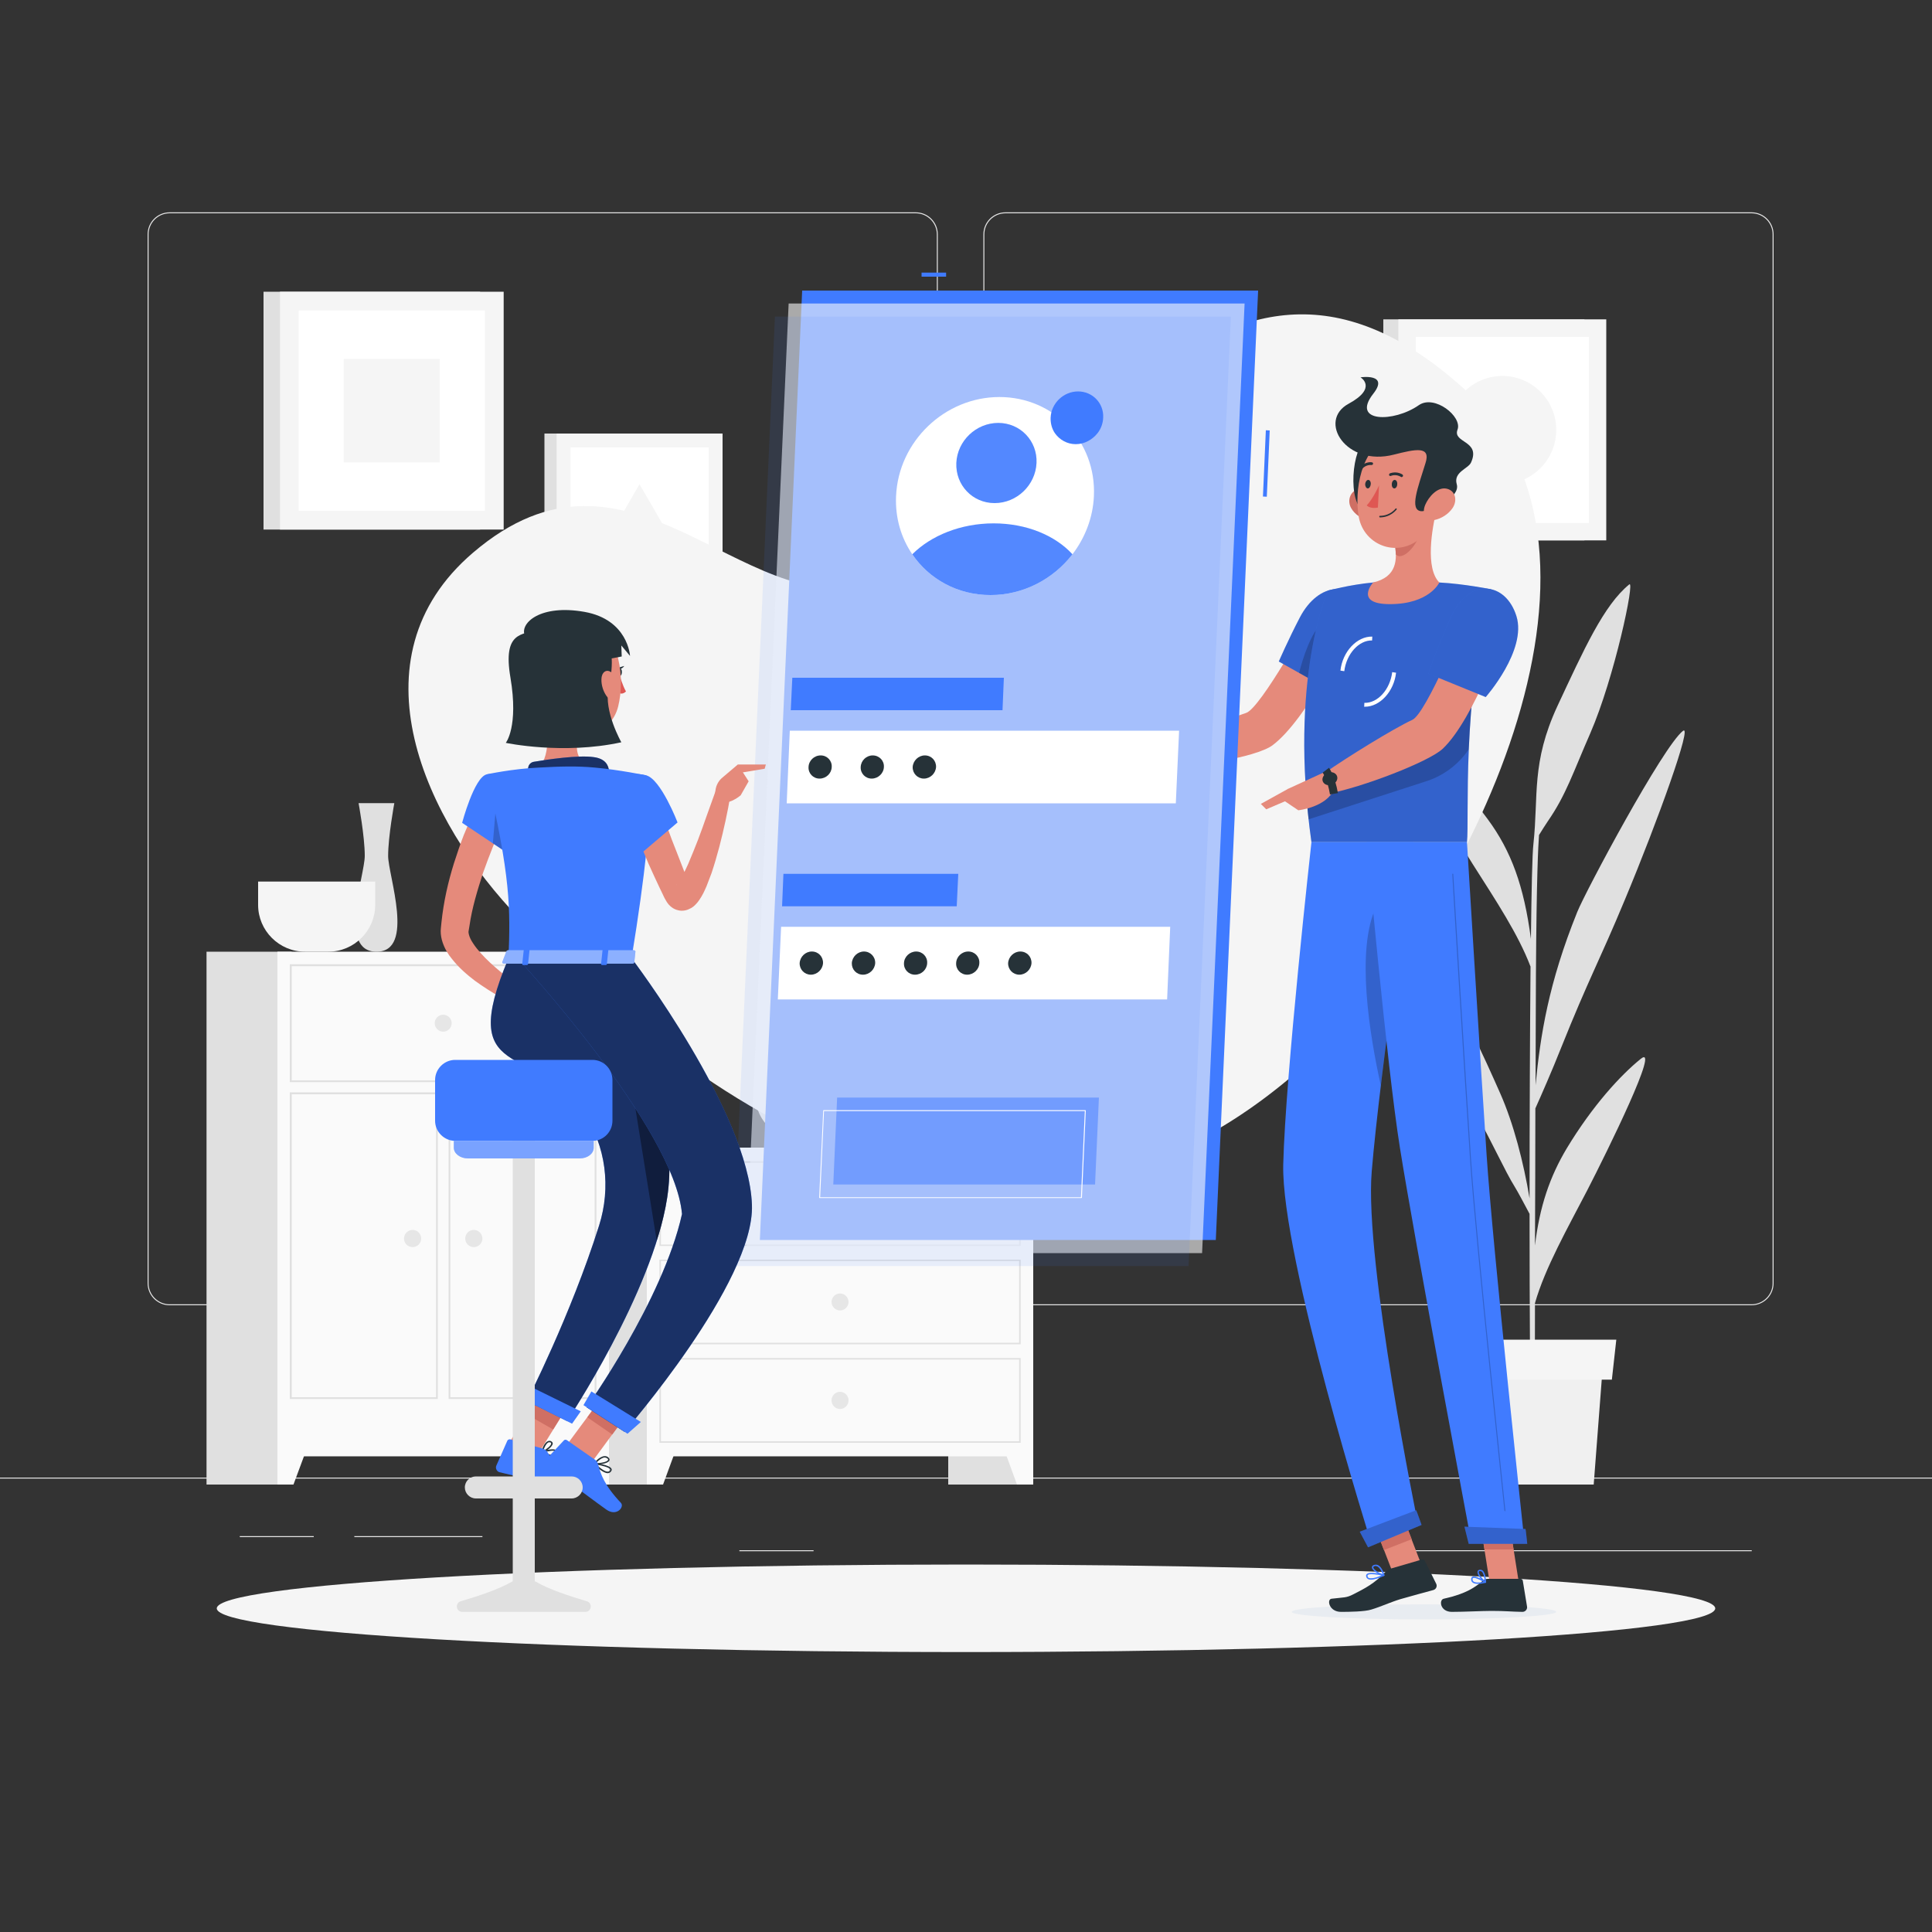 <svg version="1.2" xmlns="http://www.w3.org/2000/svg" viewBox="0 0 1000 1000" width="1000" height="1000">
	<rect x="0" y="0" width="1000" height="1000" fill="#333333" stroke="none"/>
	<title>Mobile login-ai</title>
	<style>
		.s0 { fill: #e6e6e6 } 
		.s1 { fill: #e0e0e0 } 
		.s2 { fill: #fafafa } 
		.s3 { fill: #f5f5f5 } 
		.s4 { fill: #f0f0f0 } 
		.s5 { fill: #ffffff } 
		.s6 { fill: #e58a7b } 
		.s7 { fill: #407bff } 
		.s8 { opacity: .2;fill: #000000 } 
		.s9 { mix-blend-mode: multiply;fill: #e8ecf1 } 
		.s10 { fill: #263238 } 
		.s11 { fill: #cf6f64 } 
		.s12 { fill: #df5753 } 
		.s13 { opacity: .6;fill: #fafafa } 
		.s14 { opacity: .1;fill: #407bff } 
		.s15 { opacity: .5;fill: #407bff } 
		.s16 { opacity: .1;fill: #ffffff } 
		.s17 { opacity: .6;fill: #000000 } 
		.s18 { opacity: .4;fill: #000000 } 
		.s19 { opacity: .4;fill: #ffffff } 
		.s20 { mix-blend-mode: multiply;fill: #f5f5f5 } 
		.s21 { opacity: .3;fill: #ffffff } 
	</style>
	<g id="Background complete">
		<g id="&lt;Group&gt;">
			<g id="&lt;Group&gt;">
				<path id="&lt;Path&gt;" class="s0" d="m1000 765.3h-1000v-0.5h1000z"/>
				<path id="&lt;Path&gt;" class="s0" d="m249.7 795.6h-66.3v-0.5h66.3z"/>
				<path id="&lt;Path&gt;" class="s0" d="m162.4 795.6h-38.3v-0.5h38.3z"/>
				<path id="&lt;Path&gt;" class="s0" d="m421.1 802.9h-38.4v-0.5h38.4z"/>
				<path id="&lt;Path&gt;" class="s0" d="m621.2 814.1h-86.4v-0.5h86.4z"/>
				<path id="&lt;Path&gt;" class="s0" d="m517 814.1h-12.6v-0.5h12.6z"/>
				<path id="&lt;Path&gt;" class="s0" d="m906.7 802.9h-187.4v-0.5h187.4z"/>
				<g id="&lt;Group&gt;">
					<path id="&lt;Compound Path&gt;" fill-rule="evenodd" class="s0" d="m474 675.6h-386.2c-6.3 0-11.4-5.1-11.4-11.4v-542.9c0-6.3 5.1-11.4 11.4-11.4h386.2c6.3 0 11.4 5.1 11.4 11.4v542.9c0 6.3-5.1 11.4-11.4 11.4zm-386.2-565.2c-6 0-10.9 4.9-10.9 10.9v542.9c0 6 4.9 10.9 10.9 10.9h386.2c6 0 10.9-4.9 10.9-10.9v-542.9c0-6-4.9-10.9-10.9-10.9z"/>
					<path id="&lt;Compound Path&gt;" fill-rule="evenodd" class="s0" d="m906.6 675.6h-386.2c-6.3 0-11.4-5.1-11.4-11.4v-542.9c0-6.3 5.1-11.4 11.4-11.4h386.2c6.3 0 11.4 5.1 11.4 11.4v542.9c0 6.3-5.1 11.4-11.4 11.4zm-386.2-565.2c-6 0-10.9 4.9-10.9 10.9v542.9c0 6 4.9 10.9 10.9 10.9h386.2c6 0 10.9-4.9 10.9-10.9v-542.9c0-6-4.9-10.9-10.9-10.9z"/>
				</g>
			</g>
			<g id="&lt;Group&gt;">
				<path id="&lt;Path&gt;" class="s1" d="m534.8 768.4h-44v-174.4h44z"/>
				<path id="&lt;Path&gt;" class="s2" d="m526.4 768.4h8.4v-23.7h-17.1z"/>
				<path id="&lt;Path&gt;" class="s1" d="m342.1 768.4h-44v-174.4h44z"/>
				<path id="&lt;Path&gt;" class="s2" d="m534.8 753.8h-200v-159.8h200z"/>
				<path id="&lt;Compound Path&gt;" fill-rule="evenodd" class="s1" d="m528.3 644.9h-187v-43.9h187zm-186.2-43v42.3h185.4v-42.3z"/>
				<path id="&lt;Path&gt;" class="s2" d="m343.2 768.4h-8.4v-23.7h17.1z"/>
				<path id="&lt;Path&gt;" class="s0" d="m430.4 623c0 2.4 2 4.4 4.4 4.4 2.4 0 4.4-2 4.4-4.4 0-2.5-2-4.5-4.4-4.5-2.4 0-4.4 2-4.4 4.5z"/>
				<path id="&lt;Compound Path&gt;" fill-rule="evenodd" class="s1" d="m528.3 695.8h-187v-43.8h187zm-186.2-43.1v42.3h185.4v-42.3z"/>
				<path id="&lt;Path&gt;" class="s0" d="m430.4 673.9c0 2.4 2 4.4 4.4 4.4 2.4 0 4.4-2 4.4-4.4 0-2.4-2-4.4-4.4-4.4-2.4 0-4.4 2-4.4 4.4z"/>
				<path id="&lt;Compound Path&gt;" fill-rule="evenodd" class="s1" d="m528.3 746.8h-187v-43.9h187zm-186.2-43.1v42.3h185.4v-42.3z"/>
				<path id="&lt;Path&gt;" class="s0" d="m430.4 724.8c0 2.5 2 4.5 4.4 4.5 2.4 0 4.4-2 4.4-4.5 0-2.4-2-4.4-4.4-4.4-2.4 0-4.4 2-4.4 4.4z"/>
			</g>
			<g id="&lt;Group&gt;">
				<path id="&lt;Path&gt;" class="s1" d="m315.2 768.4h-44v-275.8h44z"/>
				<path id="&lt;Path&gt;" class="s2" d="m306.9 768.4h8.3v-23.7h-17.1z"/>
				<path id="&lt;Path&gt;" class="s1" d="m150.9 768.4h-44v-275.8h44z"/>
				<path id="&lt;Path&gt;" class="s2" d="m315.2 753.8h-171.6v-261.2h171.6z"/>
				<path id="&lt;Compound Path&gt;" fill-rule="evenodd" class="s1" d="m308.7 560.1h-158.7v-61h158.7zm-157.7-60v59.1h156.8v-59.1z"/>
				<path id="&lt;Compound Path&gt;" fill-rule="evenodd" class="s1" d="m308.7 724.1h-76.5v-158.7h76.5zm-75.6-157.7v156.8h74.7v-156.8z"/>
				<path id="&lt;Compound Path&gt;" fill-rule="evenodd" class="s1" d="m226.6 724.1h-76.6v-158.7h76.6zm-75.6-157.7v156.8h74.7v-156.8z"/>
				<path id="&lt;Path&gt;" class="s2" d="m151.9 768.4h-8.3v-23.7h17.1z"/>
				<path id="&lt;Path&gt;" class="s0" d="m225 529.6c0 2.4 2 4.4 4.4 4.4 2.4 0 4.4-2 4.4-4.4 0-2.4-2-4.4-4.4-4.4-2.4 0-4.4 2-4.4 4.4z"/>
				<path id="&lt;Path&gt;" class="s0" d="m240.8 641.1c0 2.4 2 4.4 4.4 4.4 2.5 0 4.5-2 4.5-4.4 0-2.5-2-4.5-4.5-4.5-2.4 0-4.4 2-4.4 4.5z"/>
				<path id="&lt;Path&gt;" class="s0" d="m209.1 641.1c0 2.4 2 4.4 4.5 4.4 2.4 0 4.4-2 4.4-4.4 0-2.5-2-4.5-4.4-4.5-2.5 0-4.5 2-4.5 4.5z"/>
			</g>
			<path id="&lt;Path&gt;" class="s1" d="m204.1 415.7h-18.5c0 0 3.2 17.2 3.2 27.3 0 10.1-14.1 49.6 6.1 49.6 20.1 0 6-39.5 6-49.6 0-10.1 3.2-27.3 3.2-27.3z"/>
			<path id="&lt;Path&gt;" class="s3" d="m133.6 456.3v12.1c0 13.3 10.9 24.2 24.3 24.2h12c13.4 0 24.3-10.9 24.3-24.2v-12.1z"/>
			<path id="&lt;Path&gt;" class="s1" d="m391.3 568.5c0 14 15.7 25.5 34.8 25.5h17.3c19.2 0 34.8-11.5 34.8-25.5z"/>
			<g id="&lt;Group&gt;">
				<path id="&lt;Path&gt;" class="s1" d="m849.2 548.1c-10.5 8.5-24.9 24.2-38.2 46.2-8.8 14.7-14.1 30.1-16.5 50.4 0.1-23 0.2-47.7 0.2-71 2.7-6 8.8-19.9 13.1-30.8 14.6-36.5 20-45.4 33.1-76.9 17.5-41.9 35.3-91.7 30.2-87.7-10.4 8.1-50.4 83-54.7 93.7-14.9 36.9-19.1 63.8-21.6 89.7 0.1-21.9 0.1-42 0.2-57.5 0.3-50.6 1.2-67 1.6-72 1.6-2.6 3.5-5.6 4.6-7.2 9.4-13.6 13-25.1 21.9-45.4 12.5-28.7 23.3-79.7 20.2-77.1-13.2 10.7-23.5 33.7-37.2 63-13.6 29.4-9.7 46.2-12.4 71.3-0.6 4.9-1 23.4-1.3 49.2-3.6-27.4-10.2-45.5-22.3-61.9-14.9-20.2-29.3-33.8-39.8-40.9-10.6-7.1 18.2 42.4 32 64.1 12.2 19.2 23.5 36.2 29.9 53-0.3 34.8-0.5 78.9-0.5 120-3.1-18.7-8.3-38.8-15.2-54.4-8.3-18.7-21-47.4-31.1-57.2-2.4-2.3 10.6 53.5 18.9 68.4 8.4 14.8 14.5 28.8 19.8 37.3 1.2 1.9 5.3 9.5 7.6 13.9 0 50.1 0.3 94.3 0.7 109.4h2.2c-0.1-3.9-0.2-29.4-0.1-63.2 5.2-18.3 17.1-39.2 27-58.3 10.7-20.8 38.2-76.7 27.7-68.1z"/>
				<g id="&lt;Group&gt;">
					<path id="&lt;Path&gt;" class="s4" d="m824.9 768.4h-62.7l-4.7-61.4h72.1z"/>
					<path id="&lt;Path&gt;" class="s3" d="m834.3 714.1h-81.5l-2.3-20.7h86.1z"/>
				</g>
			</g>
			<g id="&lt;Group&gt;">
				<path id="&lt;Path&gt;" class="s1" d="m248.5 274.1h-112.1v-123.1h112.1z"/>
				<path id="&lt;Path&gt;" class="s3" d="m260.7 274.1h-115.8v-123.1h115.8z"/>
				<path id="&lt;Path&gt;" class="s5" d="m154.6 264.4v-103.7h96.4v103.7z"/>
				<path id="&lt;Path&gt;" class="s3" d="m177.9 239.3v-53.5h49.7v53.5z"/>
			</g>
			<g id="&lt;Group&gt;">
				<g id="&lt;Group&gt;">
					<path id="&lt;Path&gt;" class="s1" d="m820.1 279.7h-104.1v-114.4h104.1z"/>
					<path id="&lt;Path&gt;" class="s3" d="m831.4 279.7h-107.6v-114.4h107.6z"/>
					<path id="&lt;Path&gt;" class="s5" d="m732.8 270.7v-96.3h89.6v96.3z"/>
				</g>
				<path id="&lt;Path&gt;" class="s3" d="m805.5 222.5c0 15.5-12.5 28-27.9 28-15.4 0-27.9-12.5-27.9-28 0-15.4 12.5-27.9 27.9-27.9 15.4 0 27.9 12.5 27.9 27.9z"/>
			</g>
			<g id="&lt;Group&gt;">
				<g id="&lt;Group&gt;">
					<path id="&lt;Path&gt;" class="s1" d="m365 315.7h-83.2v-91.3h83.2z"/>
					<path id="&lt;Path&gt;" class="s3" d="m374 315.7h-85.9v-91.3h85.9z"/>
					<path id="&lt;Path&gt;" class="s5" d="m295.3 308.5v-76.9h71.5v76.9z"/>
					<path id="&lt;Path&gt;" class="s3" d="m331 250.6l-19.5 33.9h39.1z"/>
				</g>
			</g>
		</g>
	</g>
	<g id="Background simple">
		<g id="&lt;Group&gt;">
			<path id="&lt;Path&gt;" class="s3" d="m268.9 475.5c117.1 120.7 271 204.4 413.6 69.2 73.5-69.6 170.7-257.8 74.8-343.9-132.2-118.7-208 75.5-306.8 101.8-67.7 18-124.6-85.9-205.7-16.5-64.1 54.8-24.6 139.2 24.1 189.4z"/>
		</g>
	</g>
	<g id="Shadow">
		<path id="&lt;Path&gt;" class="s3" d="m887.8 832.5c0 12.5-173.6 22.6-387.8 22.6-214.2 0-387.8-10.1-387.8-22.6 0-12.5 173.6-22.7 387.8-22.7 214.2 0 387.8 10.2 387.8 22.7z"/>
	</g>
	<g id="Character 2">
		<g id="&lt;Group&gt;">
			<path id="&lt;Path&gt;" class="s6" d="m698.5 326.9l-19.8-8.1c0 0-26.2 47.8-33.7 50.2-10.2 3.3-31.3 12.4-43.9 14.1-1.7 2-4.4 8.2-4.2 10.5 16.8 5.6 53.8-1.9 61.7-7.8 18-13.4 39.9-58.9 39.9-58.9z"/>
			<g id="&lt;Group&gt;">
				<path id="&lt;Path&gt;" class="s7" d="m704.6 316c3.7 13.7-16.3 41.2-16.3 41.2l-26.4-14.8c0 0 4.9-11.3 10.9-22.8 9.7-18.6 27.6-19.2 31.8-3.6z"/>
				<path id="&lt;Path&gt;" class="s8" d="m704.6 316c3.7 13.7-16.3 41.2-16.3 41.2l-26.4-14.8c0 0 4.9-11.3 10.9-22.8 9.7-18.6 27.6-19.2 31.8-3.6z"/>
			</g>
			<path id="&lt;Path&gt;" class="s8" d="m672.4 348.3l10.4 5.8 1.8-31.7c-6 4.6-10.3 18.5-12.2 25.9z"/>
			<g id="&lt;Group&gt;">
				<path id="&lt;Path&gt;" class="s7" d="m687.3 305.7c0 0-20.4 45.5-8.5 130.2 24.3 0 68.7 0 80.5 0 1.3-12.4-2.9-72.7 12.4-130.9 0 0-13.6-2.8-26.7-3.5-10.3-0.5-25.2-0.8-34.3 0-12 1.1-23.4 4.2-23.4 4.2z"/>
				<path id="&lt;Path&gt;" class="s8" d="m687.3 305.7c0 0-20.4 45.5-8.5 130.2 24.3 0 68.7 0 80.5 0 1.3-12.4-2.9-72.7 12.4-130.9 0 0-13.6-2.8-26.7-3.5-10.3-0.5-25.2-0.8-34.3 0-12 1.1-23.4 4.2-23.4 4.2z"/>
			</g>
			<path id="&lt;Path&gt;" class="s9" d="m668.6 834.3c-0.1 2.1 30.5 3.9 68.2 3.9 37.8 0 68.6-1.8 68.7-3.9 0.1-2.2-30.4-3.9-68.2-3.9-37.8 0-68.5 1.7-68.7 3.9z"/>
			<path id="&lt;Path&gt;" class="s6" d="m736.6 812.2l-14.3 5.5-12.3-31.9 14.3-5.5z"/>
			<path id="&lt;Path&gt;" class="s6" d="m786.1 818.9h-15.1l-5.5-34.9h15.1z"/>
			<path id="&lt;Path&gt;" class="s10" d="m770.1 817.2h16.9c0.6 0 1.1 0.4 1.2 1l2.2 13.4c0.2 1.4-0.9 2.7-2.4 2.7-5.9-0.1-8.7-0.5-16.1-0.5-4.6 0-14.1 0.5-20.4 0.5-6.2 0-6.8-6.3-4.2-6.8 11.8-2.6 16.4-6.1 20.3-9.4 0.7-0.6 1.6-0.9 2.5-0.9z"/>
			<path id="&lt;Path&gt;" class="s10" d="m719.9 811.9l16.1-4.7c0.6-0.1 1.2 0.1 1.5 0.7l5.9 11.9c0.6 1.3-0.1 2.8-1.5 3.2-5.8 1.6-9.7 2.6-17 4.7-5 1.5-10.1 3.9-15.1 5.4-3.4 1.1-11.5 1.2-15.7 1.2-6.2 0-7.5-6.5-4.9-6.8 6.7-0.8 7.6-0.4 11.3-2.3 6.1-3.1 10.9-5.6 16.2-11.2 0.9-0.9 2-1.7 3.2-2.1z"/>
			<path id="&lt;Path&gt;" class="s6" d="m603.7 382.9l-16.6-6.9-6.8 18.3c0 0 9.5 1.8 20.5 0z"/>
			<path id="&lt;Path&gt;" class="s6" d="m574.8 375.5l-0.5 12.2 6 6.6 6.8-18.3z"/>
			<g id="&lt;Group&gt;">
				<path id="&lt;Path&gt;" class="s11" d="m710 785.8l6.3 16.5 14.4-5.6-6.4-16.4z"/>
				<path id="&lt;Path&gt;" class="s11" d="m780.6 784h-15.1l2.9 18h15z"/>
			</g>
			<path id="&lt;Path&gt;" class="s8" d="m676.2 413q0.5 5.4 1.1 11.1l59.9-19.4c9.4-2.8 17.5-8.7 23-16.8 0.3-5.3 0.6-10.9 1-16.8q0.3-4.3 0.7-8.7 0.5-4.6 1-9.4z"/>
			<path id="&lt;Path&gt;" class="s5" d="m695.8 347.4l-2-0.3c1.1-9.9 8.6-17.8 16.5-17.6l-0.1 2c-6.8-0.2-13.3 6.9-14.4 15.9z"/>
			<path id="&lt;Path&gt;" class="s5" d="m706.5 365.8q-0.2 0-0.4 0l0.1-2c6.9 0.2 13.3-6.9 14.4-15.9l2 0.3c-1.1 9.8-8.4 17.6-16.1 17.6z"/>
			<path id="&lt;Path&gt;" class="s6" d="m743.8 263c-2.8 11-6.1 31.2 1.2 38.5 0 0-5.1 11.2-25.6 11.2-18.7 0-8.7-11.2-8.7-11.2 12.5-2.9 12.7-12 11.1-20.6z"/>
			<path id="&lt;Path&gt;" class="s11" d="m734.8 270.3l-13 10.6c0.4 2.1 0.6 4.1 0.7 6.1 3.8 3.8 11.5-5.8 12.2-10.7 0.4-2.5 0.5-4.8 0.1-6z"/>
			<path id="&lt;Path&gt;" class="s11" d="m699.3 262.9c1.9 3.4 5.3 5.5 8.5 6.2 4.8 1.1 7.2-3.3 5.9-7.8-1.2-4-5.1-9.3-9.9-8.4-4.8 0.9-6.7 6-4.5 10z"/>
			<path id="&lt;Path&gt;" class="s10" d="m707.3 227.6c-7.5 3.4-10.2 33.1-0.8 37.5 9.4 4.4 14.9-44 0.8-37.5z"/>
			<path id="&lt;Path&gt;" class="s6" d="m746.1 246.4c-1.8 14.9-2.1 23.7-10 31.4-12.1 11.5-30.1 4.7-32.8-10.2-2.4-13.4 1-35.6 15.9-41.5 14.7-5.9 28.7 5.4 26.9 20.3z"/>
			<path id="&lt;Path&gt;" class="s10" d="m721.5 235.3c11.1-2.8 19.3-4.7 16.3 4.5-3.8 12.3-8.5 24.2-2.2 24.8 3.8 0.3 20.6-6.8 18.4-14-1.8-6.3 6-8 7.4-11.2 5.2-11.5-9.6-10-7-17 2.6-6.8-11.9-18.3-20-12.7-13 9.1-35.3 9-23.6-5.9 8.4-10.7-6.6-8.5-6.6-8.5 0 0 9.1 5.4-6.2 13.7-16.2 8.8-1.3 32.7 23.5 26.3z"/>
			<path id="&lt;Path&gt;" class="s6" d="m751.9 262.9c-2.3 3.4-6 5.5-9.2 6.2-5 1.1-6.9-3.3-5-7.8 1.7-4 6.2-9.3 10.9-8.4 4.7 0.9 5.9 6 3.3 10z"/>
			<path id="&lt;Path&gt;" class="s7" d="m678.8 435.9c0 0-13.5 121-14.6 166.9-1.1 47.8 45.8 196.8 45.8 196.8l24.1-10.1c0 0-28-136.2-24.1-183.1 4.2-51.1 21.7-170.5 21.7-170.5z"/>
			<path id="&lt;Path&gt;" class="s8" d="m712.4 469.1c-10.8 22.4-3.5 66.6 2.3 92.8 2.2-18.5 4.9-38.6 7.4-57.2-0.3-28.5-2.5-50.6-9.7-35.6z"/>
			<path id="&lt;Path&gt;" class="s7" d="m733 781.7c0.1-0.1 2.8 7.6 2.8 7.6l-27.7 11.6-4.3-8.1z"/>
			<path id="&lt;Path&gt;" class="s7" d="m707.4 435.9c0 0 10.3 115.1 17.2 158.2 7.5 47.2 37 204.4 37 204.4h27.5c0 0-16.5-153.4-19.6-200.2-3.4-50.7-10.2-162.4-10.2-162.4z"/>
			<path id="&lt;Path&gt;" class="s7" d="m789.6 791.4c0.1 0 0.9 7.7 0.9 7.7h-30.3l-2.2-8.9z"/>
			<path id="&lt;Path&gt;" class="s8" d="m779 782.2c-0.1 0-0.2-0.1-0.3-0.2-0.1-1.4-15-139.9-17.8-181.9-3.1-45.6-9.2-146.6-9.2-147.7 0-0.1 0.1-0.2 0.2-0.2q0 0 0 0c0.2 0 0.3 0.1 0.3 0.2 0 1 6.2 102.1 9.2 147.7 2.8 41.9 17.7 180.5 17.8 181.9 0.1 0.1 0 0.2-0.2 0.2q0 0 0 0z"/>
			<path id="&lt;Path&gt;" class="s10" d="m723.2 250.6c0 1.2-0.7 2.2-1.5 2.2-0.8 0-1.4-1-1.3-2.2 0-1.2 0.7-2.2 1.5-2.2 0.8 0 1.4 1 1.3 2.2z"/>
			<path id="&lt;Path&gt;" class="s10" d="m709.5 250.6c-0.1 1.2-0.8 2.2-1.5 2.2-0.8 0-1.4-1-1.4-2.2 0.1-1.2 0.8-2.2 1.6-2.2 0.8 0 1.4 1 1.3 2.2z"/>
			<path id="&lt;Path&gt;" class="s12" d="m713.8 251.2c0 0-3.1 7-6.4 10.4 2.1 2 5.8 1.1 5.8 1.1z"/>
			<path id="&lt;Path&gt;" class="s10" d="m714.2 267.8c-0.2 0-0.3-0.2-0.3-0.4 0-0.2 0.1-0.4 0.3-0.4 5.4 0 8.1-3.7 8.1-3.7 0.1-0.2 0.3-0.2 0.5-0.1 0.2 0.1 0.2 0.3 0.1 0.5-0.1 0.1-3 4.1-8.7 4.1z"/>
			<path id="&lt;Path&gt;" class="s10" d="m725.7 246.9c-0.2 0.1-0.4 0.1-0.6-0.1-2.7-1.6-5.1-0.5-5.1-0.5-0.4 0.2-0.8 0-1-0.3-0.1-0.4 0.1-0.8 0.4-1 0.2 0 3.2-1.4 6.5 0.6 0.3 0.2 0.4 0.7 0.2 1q-0.2 0.2-0.4 0.3z"/>
			<path id="&lt;Path&gt;" class="s10" d="m704.2 242.9q-0.1 0-0.3-0.2c-0.2-0.2-0.2-0.7 0-1 2.8-2.9 6.1-2.5 6.2-2.4 0.4 0 0.6 0.4 0.6 0.8-0.1 0.4-0.5 0.6-0.9 0.6-0.1 0-2.6-0.4-4.8 2-0.2 0.2-0.5 0.3-0.8 0.2z"/>
			<path id="&lt;Path&gt;" class="s6" d="m779.5 324.6l-20.8-5.5c0 0-20.4 50.2-27.7 53.5-9.8 4.5-34.6 19.9-45.1 27.3-0.6 2.5-0.2 9.1 1.2 11 17.9-3.3 52.4-16.6 59.6-23.3 16.4-15.4 32.8-63 32.8-63z"/>
			<path id="&lt;Compound Path&gt;" fill-rule="evenodd" class="s7" d="m764.9 819.8c-1.1 0-2.2-0.2-2.8-0.8q-0.8-0.7-0.6-1.9c0-0.6 0.4-0.8 0.6-1 1.7-0.8 6.4 2.2 7 2.5 0.1 0.1 0.1 0.2 0.1 0.4 0 0.1-0.1 0.2-0.3 0.3-1 0.2-2.6 0.5-4 0.5zm-2-3.1q-0.3 0-0.5 0.1c-0.1 0-0.2 0.1-0.2 0.4q-0.1 0.8 0.4 1.3c0.8 0.7 2.7 0.8 5.3 0.3-1.6-1-3.9-2.1-5-2.1z"/>
			<path id="&lt;Compound Path&gt;" fill-rule="evenodd" class="s7" d="m768.8 819.3q-0.1 0-0.1-0.1c-1.5-0.8-4.4-4.1-3.9-5.8 0-0.3 0.3-0.8 1.1-0.9q0.9-0.1 1.5 0.4c1.7 1.4 1.8 5.8 1.8 6q0 0.2-0.2 0.3-0.1 0.1-0.2 0.1zm-2.7-6.1q0 0-0.1 0c-0.5 0-0.5 0.2-0.6 0.3-0.2 1 1.6 3.5 3.1 4.7-0.2-1.3-0.5-3.8-1.5-4.7q-0.4-0.3-0.9-0.3z"/>
			<path id="&lt;Compound Path&gt;" fill-rule="evenodd" class="s7" d="m711.8 817.3c-1.4 0.4-2.8 0.5-3.7 0q-0.9-0.5-1-1.5-0.1-0.7 0.4-1.1c1.6-1.4 8.1 0.1 8.9 0.3 0.1 0 0.2 0.1 0.2 0.3 0 0.1-0.1 0.3-0.2 0.4-1.2 0.5-2.9 1.2-4.6 1.6zm-3.2-2.4q-0.4 0.1-0.6 0.3-0.2 0.2-0.2 0.4 0.1 0.8 0.6 1.1c1.1 0.5 3.6 0.1 6.7-1.3-2.2-0.4-5.1-0.8-6.5-0.5z"/>
			<path id="&lt;Compound Path&gt;" fill-rule="evenodd" class="s7" d="m716.3 815.7q0 0-0.1 0c-2-0.4-6.1-2.7-6.1-4.4 0-0.4 0.1-1 1.1-1.3 0.7-0.2 1.4-0.2 2.1 0.1 2.1 1.1 3.3 4.9 3.3 5.1q0.1 0.2-0.1 0.4-0.1 0-0.2 0.1zm-4.7-5.1q-0.1 0.1-0.2 0.1c-0.6 0.2-0.6 0.5-0.6 0.5 0 1.1 2.9 3 4.9 3.6-0.4-1.1-1.4-3.3-2.8-4q-0.6-0.3-1.3-0.2z"/>
			<path id="&lt;Path&gt;" class="s6" d="m687.6 398.7l-20.9 9.6-2.4 5.9 7.7 5.2c0 0 14.4-1.5 18.5-10.8z"/>
			<path id="&lt;Path&gt;" class="s10" d="m688.4 411.2c-1.3-7.8-3.8-11.3-3.8-11.3l3.3-2.5c0.1 0.2 3.1 4.3 4.6 13.1z"/>
			<path id="&lt;Path&gt;" class="s10" d="m692 401.6c0.7 1.7-0.4 3.7-2.4 4.5-2 0.8-4.2 0.1-4.9-1.6-0.7-1.6 0.4-3.7 2.4-4.5 2-0.8 4.2-0.1 4.9 1.6z"/>
			<path id="&lt;Path&gt;" class="s6" d="m652.6 416.1l2.8 2.8 18.7-8-7.4-2.6z"/>
			<path id="&lt;Path&gt;" class="s8" d="m733 781.7c0.1-0.1 2.8 7.6 2.8 7.6l-27.7 11.6-4.3-8.1z"/>
			<path id="&lt;Path&gt;" class="s8" d="m789.6 791.4c0.1 0 0.9 7.7 0.9 7.7h-30.3l-2.2-8.9z"/>
			<g id="&lt;Group&gt;">
				<path id="&lt;Path&gt;" class="s7" d="m784.9 318.9c5.5 17.7-15.9 41.9-15.9 41.9l-29.7-12.1c0 0 4.2-12.9 12.1-30.1 9.1-19.6 27.9-17.6 33.5 0.3z"/>
				<path id="&lt;Path&gt;" class="s8" d="m784.9 318.9c5.5 17.7-15.9 41.9-15.9 41.9l-29.7-12.1c0 0 4.2-12.9 12.1-30.1 9.1-19.6 27.9-17.6 33.5 0.3z"/>
			</g>
		</g>
	</g>
	<g id="Screen">
		<g id="&lt;Group&gt;">
			<path id="&lt;Path&gt;" class="s7" d="m489.7 143.2h-12.7v-2.1h12.7z"/>
			<path id="&lt;Path&gt;" class="s7" d="m655.7 257.1l-2-0.1 1.5-34.3 2 0.1z"/>
			<path id="&lt;Path&gt;" class="s7" d="m651.2 150.4h-236l-21.9 491.4h236z"/>
			<path id="&lt;Path&gt;" class="s13" d="m644.2 157.1h-236l-22 491.5h236z"/>
			<path id="&lt;Path&gt;" class="s14" d="m637.1 163.9h-236l-21.9 491.4h236z"/>
			<path id="&lt;Path&gt;" class="s5" d="m610.3 378.2h-201.5l-1.6 37.6h201.4z"/>
			<path id="&lt;Path&gt;" class="s7" d="m519.6 350.8h-109.5l-0.8 16.8h109.6z"/>
			<path id="&lt;Path&gt;" class="s5" d="m605.7 479.7h-201.4l-1.7 37.6h201.5z"/>
			<path id="&lt;Path&gt;" class="s15" d="m568.8 568.1h-135.5l-2 45h135.5z"/>
			<path id="&lt;Compound Path&gt;" fill-rule="evenodd" class="s5" d="m559.7 620.1h-135.4q-0.1 0-0.2 0-0.1-0.1-0.1-0.2l2.1-45.1c0-0.1 0.1-0.2 0.2-0.2h135.5q0.1 0 0.1 0.1 0.1 0 0.1 0.1l-2 45.1c0 0.1-0.1 0.2-0.3 0.2zm-135.2-0.4h135l2-44.6h-135z"/>
			<path id="&lt;Path&gt;" class="s7" d="m496 452.3h-90.5l-0.7 16.8h90.4z"/>
			<path id="&lt;Path&gt;" class="s5" d="m566.2 256.8c-0.5 11.2-4.6 21.6-11.1 30.1-9.9 12.8-25.4 21.1-42.4 21.1-17.1 0-31.8-8.3-40.5-21.1-5.8-8.5-8.9-18.9-8.4-30.1 1.2-28.3 25.2-51.3 53.5-51.3 28.3 0 50.2 23 48.9 51.3z"/>
			<path id="&lt;Path&gt;" class="s7" d="m571 216.2c-0.1 3-1.2 5.8-2.9 8-2.7 3.4-6.8 5.7-11.3 5.7-4.5 0-8.4-2.3-10.8-5.7-1.5-2.2-2.3-5-2.2-8 0.3-7.5 6.7-13.6 14.2-13.6 7.5 0 13.4 6.1 13 13.6z"/>
			<path id="&lt;Path&gt;" class="s10" d="m430.5 397c-0.1 3.3-2.9 6-6.3 6-3.3 0-5.9-2.7-5.7-6 0.1-3.3 2.9-6 6.3-6 3.3 0 5.9 2.7 5.7 6z"/>
			<path id="&lt;Path&gt;" class="s10" d="m457.5 397c-0.1 3.3-3 6-6.3 6-3.3 0-5.9-2.7-5.7-6 0.1-3.3 2.9-6 6.2-6 3.4 0 6 2.7 5.8 6z"/>
			<path id="&lt;Path&gt;" class="s10" d="m484.5 397c-0.2 3.3-3 6-6.3 6-3.3 0-5.9-2.7-5.8-6 0.2-3.3 3-6 6.3-6 3.4 0 5.9 2.7 5.8 6z"/>
			<path id="&lt;Path&gt;" class="s10" d="m426 498.5c-0.2 3.3-3 6-6.3 6-3.3 0-5.9-2.7-5.8-6 0.2-3.3 3-6 6.3-6 3.4 0 5.9 2.7 5.8 6z"/>
			<path id="&lt;Path&gt;" class="s10" d="m453 498.5c-0.2 3.3-3 6-6.3 6-3.4 0-5.9-2.7-5.8-6 0.2-3.3 3-6 6.3-6 3.3 0 5.9 2.7 5.8 6z"/>
			<path id="&lt;Path&gt;" class="s10" d="m479.9 498.5c-0.1 3.3-2.9 6-6.3 6-3.3 0-5.9-2.7-5.7-6 0.1-3.3 3-6 6.3-6 3.3 0 5.9 2.7 5.7 6z"/>
			<path id="&lt;Path&gt;" class="s10" d="m506.9 498.5c-0.1 3.3-3 6-6.3 6-3.3 0-5.9-2.7-5.7-6 0.1-3.3 2.9-6 6.3-6 3.3 0 5.9 2.7 5.7 6z"/>
			<path id="&lt;Path&gt;" class="s10" d="m533.9 498.5c-0.2 3.3-3 6-6.3 6-3.3 0-5.9-2.7-5.8-6 0.2-3.3 3-6 6.3-6 3.4 0 5.9 2.7 5.8 6z"/>
			<g id="&lt;Group&gt;">
				<path id="&lt;Path&gt;" class="s7" d="m536.5 239.6c-0.5 11.5-10.2 20.8-21.7 20.8-11.4 0-20.3-9.3-19.8-20.8 0.5-11.4 10.2-20.7 21.7-20.7 11.4 0 20.3 9.3 19.8 20.7z"/>
				<path id="&lt;Path&gt;" class="s7" d="m555.1 286.9c-9.9 12.8-25.4 21.1-42.4 21.1-17.1 0-31.8-8.3-40.5-21.1 9.7-9.7 25.1-16 42.1-16 17.1 0 31.9 6.3 40.8 16z"/>
				<path id="&lt;Path&gt;" class="s16" d="m536.5 239.6c-0.5 11.5-10.2 20.8-21.7 20.8-11.4 0-20.3-9.3-19.8-20.8 0.5-11.4 10.2-20.7 21.7-20.7 11.4 0 20.3 9.3 19.8 20.7z"/>
				<path id="&lt;Path&gt;" class="s16" d="m555.1 286.9c-9.9 12.8-25.4 21.1-42.4 21.1-17.1 0-31.8-8.3-40.5-21.1 9.7-9.7 25.1-16 42.1-16 17.1 0 31.9 6.3 40.8 16z"/>
			</g>
		</g>
	</g>
	<g id="Character 1">
		<g id="&lt;Group&gt;">
			<g id="&lt;Group&gt;">
				<path id="&lt;Path&gt;" class="s6" d="m260.8 424.9c-1.9 4.1-3.9 8.7-5.6 13.2-1.8 4.5-3.5 9-5.1 13.5-3 9.2-5.8 18.4-7.1 27.6l-0.5 3c0 0.3 0 0.8 0.2 1.5 0.3 1.2 1 2.9 2.2 4.6 2.2 3.4 5.4 6.8 8.8 10 3.5 3.2 7.2 6.3 11.1 9.2 3.8 3 7.9 5.8 11.8 8.6l-3.7 7c-9.5-4.2-18.4-9.2-27-15.4-4.2-3.2-8.3-6.7-12-11.4-1.9-2.3-3.6-5-4.8-8.5-0.6-1.8-1-3.7-1-5.9 0-0.5 0.1-1.2 0.1-1.5l0.1-1 0.2-2c1.1-10.6 3.4-20.8 6.5-30.7 1.6-4.9 3.2-9.8 5.1-14.6 2-4.8 3.9-9.4 6.3-14.3z"/>
				<path id="&lt;Path&gt;" class="s6" d="m273.8 514.9l14.2-7.2-3.7 15.5c0 0-9.7 2.7-14.2-2z"/>
				<path id="&lt;Path&gt;" class="s6" d="m300.9 510.2l-3.8 12.9-12.8 0.1 3.7-15.5z"/>
				<path id="&lt;Path&gt;" class="s12" d="m320.9 350c0 0 1.2 4.5 3.1 7.9-1.6 1.6-3.1 1-3.1 1z"/>
				<path id="&lt;Path&gt;" class="s10" d="m318.9 347.8c0 1.3 0.7 2.3 1.5 2.3 0.9 0 1.5-1 1.5-2.3 0-1.2-0.6-2.3-1.5-2.3-0.8 0-1.5 1.1-1.5 2.3z"/>
				<path id="&lt;Path&gt;" class="s10" d="m320.1 345.6l3-0.9c0 0-1.5 2.4-3 0.9z"/>
				<path id="&lt;Path&gt;" class="s6" d="m281.8 364.7c1.8 9.3 3.6 26.3-2.9 32.6 0 0 2.6 9.4 19.9 9.4 19 0 9.1-9.4 9.1-9.4-10.4-2.5-10.2-10.2-8.3-17.5z"/>
				<path id="&lt;Path&gt;" class="s6" d="m276.7 343.5c1 15.5 1.1 22.1 8.9 30.1 11.8 12 30.7 7.4 34.4-8.1 3.4-13.9 1.2-37-14-43.2-15-6.1-30.2 5.6-29.3 21.2z"/>
				<path id="&lt;Path&gt;" class="s10" d="m278.3 325.9c-7.8 2.8-18.2 0.7-14.1 24.8 4.3 25.5-2.4 33.8-2.4 33.8 0 0 29.6 6.3 59.8-0.3 0 0-9.2-16.2-6.6-27.9 3.3-15 0.7-20.6 0.7-20.6 0 0-26.5-13.8-37.4-9.8z"/>
				<path id="&lt;Path&gt;" class="s6" d="m311.3 351.6c-0.1 3.1 1 6.2 2.4 8.3 2.1 3.3 4.6 1.9 5.3-1.4 0.5-3 0.1-8.4-2.6-10.5-2.6-2-5.1 0.1-5.1 3.6z"/>
				<path id="&lt;Path&gt;" class="s10" d="m271.5 328.6c-2.2-6.3 8.4-15.9 31-11.9 22.6 4 23.6 22.8 23.6 22.8l-4.5-5.4 0.2 5.7-23.3 4.4z"/>
				<g id="&lt;Group&gt;">
					<path id="&lt;Path&gt;" class="s7" d="m273.4 398.3c-0.3-1.9 1-3.7 2.9-4 7.1-1.2 23.1-3.6 31.1-2.4 6 0.8 7.6 4.3 7.8 7.1 0.2 2.2-1.5 3.9-3.7 3.8l-34.7-1.5c-1.7-0.1-3.1-1.3-3.4-3z"/>
					<path id="&lt;Path&gt;" class="s17" d="m273.4 398.3c-0.3-1.9 1-3.7 2.9-4 7.1-1.2 23.1-3.6 31.1-2.4 6 0.8 7.6 4.3 7.8 7.1 0.2 2.2-1.5 3.9-3.7 3.8l-34.7-1.5c-1.7-0.1-3.1-1.3-3.4-3z"/>
				</g>
				<path id="&lt;Path&gt;" class="s6" d="m293.5 747.7l12.9 9 21.6-29.3-12.9-8.9z"/>
				<path id="&lt;Path&gt;" class="s6" d="m263.4 747.1l13.7 7.8 19.1-30.9-13.7-7.8z"/>
				<g id="&lt;Group&gt;">
					<path id="&lt;Path&gt;" class="s11" d="m328 727.4l-11.1 15.1-12.9-8.9 11.1-15.1z"/>
					<path id="&lt;Path&gt;" class="s11" d="m282.5 716.2l13.7 7.8-9.9 15.9-13.6-7.8z"/>
				</g>
				<g id="&lt;Group&gt;">
					<path id="&lt;Path&gt;" class="s7" d="m304.4 496c0 0 50.4 63.4 40.9 124.1-7.6 49.1-51.8 115.4-51.8 115.4l-20.8-10.3c0 0 22.6-44.1 37.4-90.9 6.2-19.6 3.6-41.2-8-58.2-25.6-37.2-66.4-15-38.9-80.1z"/>
					<path id="&lt;Path&gt;" class="s17" d="m304.4 496c0 0 50.4 63.4 40.9 124.1-7.6 49.1-51.8 115.4-51.8 115.4l-20.8-10.3c0 0 22.6-44.1 37.4-90.9 6.2-19.6 3.6-41.2-8-58.2-25.6-37.2-66.4-15-38.9-80.1z"/>
				</g>
				<path id="&lt;Path&gt;" class="s18" d="m329.1 536.8l-7.3-7.3c0 0.6 14.2 88.1 18.1 112.7 2.5-7.5 4.3-15 5.4-22.1 4.6-29.7-5.1-60.1-16.2-83.3z"/>
				<g id="&lt;Group&gt;">
					<path id="&lt;Path&gt;" class="s7" d="m326.9 496c0 0 60.6 79.7 62.3 127.6 1.5 40-66 117.5-66 117.5l-19.6-12.7c0 0 39.4-55.1 49.4-100-3.8-44.6-85.1-132.4-85.1-132.4z"/>
					<path id="&lt;Path&gt;" class="s17" d="m326.9 496c0 0 60.6 79.7 62.3 127.6 1.5 40-66 117.5-66 117.5l-19.6-12.7c0 0 39.4-55.1 49.4-100-3.8-44.6-85.1-132.4-85.1-132.4z"/>
				</g>
				<path id="&lt;Path&gt;" class="s7" d="m251.9 400.8c-6.5 1.6-12.7 25.1-12.7 25.1l25.3 16.9c0 0 8.4-18.6 5.5-26.8-3.1-8.5-9.9-17.1-18.1-15.2z"/>
				<path id="&lt;Path&gt;" class="s8" d="m256.8 416l-1.7 20.5 9.4 6.3c0 0 4.4-9.7 5.7-18.2z"/>
				<path id="&lt;Path&gt;" class="s7" d="m334.4 401.3c0 0 7.5 2.6-7.5 94.7-25.3 0-51.4 0-63.7 0 1-26 1.1-42-11.3-95.2 0 0 13.3-2.9 27-3.5 10.8-0.6 19.5-0.9 29 0 12.4 1.1 26.5 4 26.5 4z"/>
				<path id="&lt;Path&gt;" class="s6" d="m340.9 415.9c1.4 4 2.9 8.3 4.5 12.4q2.3 6.4 4.8 12.6l4.9 12.6 1.2 3.1 0.6 1.6 0.3 0.8c0.1 0.1 0.1 0.1 0.1 0.1-0.1 0-0.2-0.4-1.4-1.2-0.6-0.4-1.7-0.8-2.6-0.8-1 0-1.8 0.2-2.3 0.4-0.9 0.4-0.9 0.6-0.9 0.6 0.1-0.1 0.3-0.2 0.5-0.5 0.9-1 1.9-2.8 2.8-4.6 1-1.9 1.9-3.8 2.8-5.8 1.7-4 3.4-8.2 5-12.3 1.6-4.2 3.1-8.4 4.6-12.7l4.6-12.8 7.7 2c-1.5 9.1-3.5 18.1-5.8 27-1.2 4.5-2.5 9-4 13.5q-1.2 3.3-2.6 6.8c-1 2.3-2 4.6-3.8 7.2-0.5 0.7-1 1.4-1.8 2.2-0.7 0.7-1.6 1.7-3.6 2.5-1 0.5-2.3 0.8-3.9 0.8-1.5-0.1-3.1-0.6-4.2-1.3-2.2-1.4-3-2.8-3.6-3.8-0.3-0.5-0.6-1-0.8-1.4l-0.4-0.8-0.7-1.5-1.5-3.1c-2-4.2-3.9-8.4-5.8-12.6q-2.7-6.4-5.3-12.8c-1.6-4.4-3.2-8.6-4.7-13.2z"/>
				<path id="&lt;Path&gt;" class="s7" d="m334.4 401.3c7.6 1.8 16.3 24.4 16.3 24.4l-22.8 19.4c0 0-14.8-24.7-11.8-32.8 3.1-8.5 8.3-13.4 18.3-11z"/>
				<path id="&lt;Path&gt;" class="s6" d="m374 402.4l7.9-6.7 5.6 8.7-4.1 7.2c0 0-6.5 6-12.3 2.9-1.8-4.2-0.7-9.2 2.9-12.1z"/>
				<path id="&lt;Path&gt;" class="s6" d="m396.4 395.7l-0.6 2.2-12.6 2.1-1.3-4.3z"/>
				<path id="&lt;Path&gt;" class="s7" d="m324.8 742.1l-22.8-14.8 4.1-7.1 25.6 15.8z"/>
				<path id="&lt;Compound Path&gt;" fill-rule="evenodd" class="s10" d="m286 753.9c-1.8 0-4.2-1.2-5.7-2-0.1-0.1-0.2-0.2-0.2-0.4 0-0.1 0.1-0.2 0.3-0.3 0.6-0.2 6-1.8 7.5-0.6 0.3 0.3 0.6 0.6 0.5 1.3q-0.2 1.2-1.2 1.7-0.5 0.3-1.2 0.3zm-4.5-2.2c2.5 1.2 4.5 1.7 5.4 1.2q0.6-0.3 0.7-1.1c0.1-0.4 0-0.5-0.1-0.6-0.8-0.7-3.8-0.1-6 0.5z"/>
				<path id="&lt;Compound Path&gt;" fill-rule="evenodd" class="s10" d="m280.5 751.9q-0.2 0-0.3-0.1-0.1-0.1-0.1-0.3c0.1-0.2 1.3-4.6 3.4-5.5q0.8-0.4 1.6-0.1c0.9 0.4 1 1 1 1.3-0.2 1.8-3.8 4.3-5.5 4.7q-0.1 0-0.1 0zm3.9-5.4q-0.3 0-0.6 0.1c-1.2 0.6-2.2 3-2.7 4.4 1.7-0.8 4.1-2.7 4.2-3.8 0-0.2 0-0.4-0.4-0.6q-0.3-0.1-0.5-0.1z"/>
				<path id="&lt;Compound Path&gt;" fill-rule="evenodd" class="s10" d="m314.5 762.5c-2.2 0-5.4-2.9-7.1-4.7-0.1-0.1-0.1-0.3 0-0.4 0-0.1 0.2-0.2 0.3-0.2 0.8 0.1 7.8 1 8.8 3q0.3 0.6-0.1 1.2-0.5 0.9-1.6 1.1-0.1 0-0.3 0zm-5.8-4.4c2.6 2.4 4.8 3.8 6 3.6q0.7 0 1.1-0.7 0.1-0.2 0-0.5c-0.5-1-4.2-2-7.1-2.4z"/>
				<path id="&lt;Compound Path&gt;" fill-rule="evenodd" class="s10" d="m309 758q-0.8 0-1.4-0.1-0.2 0-0.3-0.2 0-0.2 0.1-0.4c0.1-0.1 2.8-3.4 5.4-3.6q1.2-0.1 2 0.6c0.8 0.7 0.8 1.3 0.6 1.7-0.6 1.3-4.1 2-6.4 2zm-0.6-0.7c2.3 0.1 5.9-0.6 6.3-1.6 0.1-0.1 0.2-0.3-0.3-0.8q-0.7-0.5-1.6-0.5c-1.6 0.2-3.5 2-4.4 2.9z"/>
				<path id="&lt;Path&gt;" class="s7" d="m281 749.8l-16.9-4.8c-0.6-0.1-1.3 0.2-1.5 0.7l-5.7 12.9c-0.6 1.3 0.2 3 1.6 3.4 6 1.5 8.9 2 16.4 4.1 4.6 1.3 11.1 3.7 17.5 5.5 6.2 1.7 8.4-4.4 5.9-5.7-11.1-5.9-12-9.9-15-14.4-0.5-0.8-1.4-1.4-2.3-1.7z"/>
				<path id="&lt;Path&gt;" class="s7" d="m307.9 755.5l-14.5-10.1c-0.5-0.3-1.2-0.3-1.6 0.2l-9.6 10.3c-1 1.1-0.8 2.9 0.4 3.7 5.1 3.5 7.8 4.8 14.2 9.3 3.9 2.7 11.7 8.7 17.1 12.5 5.3 3.7 9.4-1.4 7.5-3.5-8.6-9.1-10.5-14.9-11.9-20.1-0.3-1-0.8-1.8-1.6-2.3z"/>
				<path id="&lt;Path&gt;" class="s7" d="m296.1 736.9l-26.1-13 2.7-7.1 27.9 13.7z"/>
				<g id="&lt;Group&gt;">
					<path id="&lt;Path&gt;" class="s7" d="m262.2 492.2l-2.2 5.7c-0.2 0.5 0.3 0.9 1 0.9h66.2c0.6 0 1.1-0.2 1.1-0.6l0.6-5.7c0-0.4-0.5-0.7-1.1-0.7h-64.6c-0.4 0-0.8 0.2-1 0.4z"/>
					<path id="&lt;Path&gt;" class="s19" d="m262.2 492.2l-2.2 5.7c-0.2 0.5 0.3 0.9 1 0.9h66.2c0.6 0 1.1-0.2 1.1-0.6l0.6-5.7c0-0.4-0.5-0.7-1.1-0.7h-64.6c-0.4 0-0.8 0.2-1 0.4z"/>
				</g>
				<g id="&lt;Group&gt;">
					<path id="&lt;Path&gt;" class="s7" d="m272.6 499.5h-1.7c-0.4 0-0.6-0.2-0.6-0.4l0.8-7.5c0-0.2 0.3-0.3 0.7-0.3h1.7c0.4 0 0.6 0.1 0.6 0.3l-0.8 7.5c0 0.2-0.3 0.4-0.7 0.4z"/>
					<path id="&lt;Path&gt;" class="s7" d="m313.4 499.5h-1.7c-0.3 0-0.6-0.2-0.6-0.4l0.8-7.5c0.1-0.2 0.4-0.3 0.7-0.3h1.7c0.4 0 0.6 0.1 0.6 0.3l-0.8 7.5c0 0.2-0.3 0.4-0.7 0.4z"/>
				</g>
			</g>
			<g id="&lt;Group&gt;">
				<g id="&lt;Group&gt;">
					<path id="&lt;Path&gt;" class="s20" d="m217.5 834.3c-0.1 2.1 23.8 3.9 53.4 3.9 29.6 0 53.7-1.8 53.8-3.9 0.1-2.2-23.8-3.9-53.4-3.9-29.6 0-53.7 1.7-53.8 3.9z"/>
					<path id="&lt;Path&gt;" class="s1" d="m303.7 828.8c-9.4-2.8-19.9-6.3-26.3-10.1q-0.3-0.1-0.6-0.2v-42.9h19.1c3.1 0 5.7-2.6 5.7-5.7 0-3.2-2.6-5.7-5.7-5.7h-19.1v-195.7h-11.4v195.7h-19.1c-3.1 0-5.7 2.5-5.7 5.7 0 3.1 2.6 5.7 5.7 5.7h19.1v42.9q-0.3 0.1-0.5 0.2c-6.5 3.8-16.9 7.3-26.4 10.1-3.1 0.9-2.5 5.5 0.8 5.5h31.8 31.9c3.2 0 3.9-4.6 0.7-5.5z"/>
				</g>
				<g id="&lt;Group&gt;">
					<path id="&lt;Path&gt;" class="s7" d="m306.7 590.5h-71.1c-5.7 0-10.4-4.7-10.4-10.4v-21.1c0-5.7 4.7-10.4 10.4-10.4h71.1c5.7 0 10.3 4.7 10.3 10.4v21.1c0 5.7-4.6 10.4-10.3 10.4z"/>
					<g id="&lt;Group&gt;">
						<path id="&lt;Path&gt;" class="s7" d="m234.9 590.5v3.6c0 3 3.3 5.5 7.3 5.5h57.9c4 0 7.2-2.5 7.2-5.5v-3.6z"/>
						<path id="&lt;Path&gt;" class="s21" d="m234.9 590.5v3.6c0 3 3.3 5.5 7.3 5.5h57.9c4 0 7.2-2.5 7.2-5.5v-3.6z"/>
					</g>
				</g>
			</g>
		</g>
	</g>
</svg>